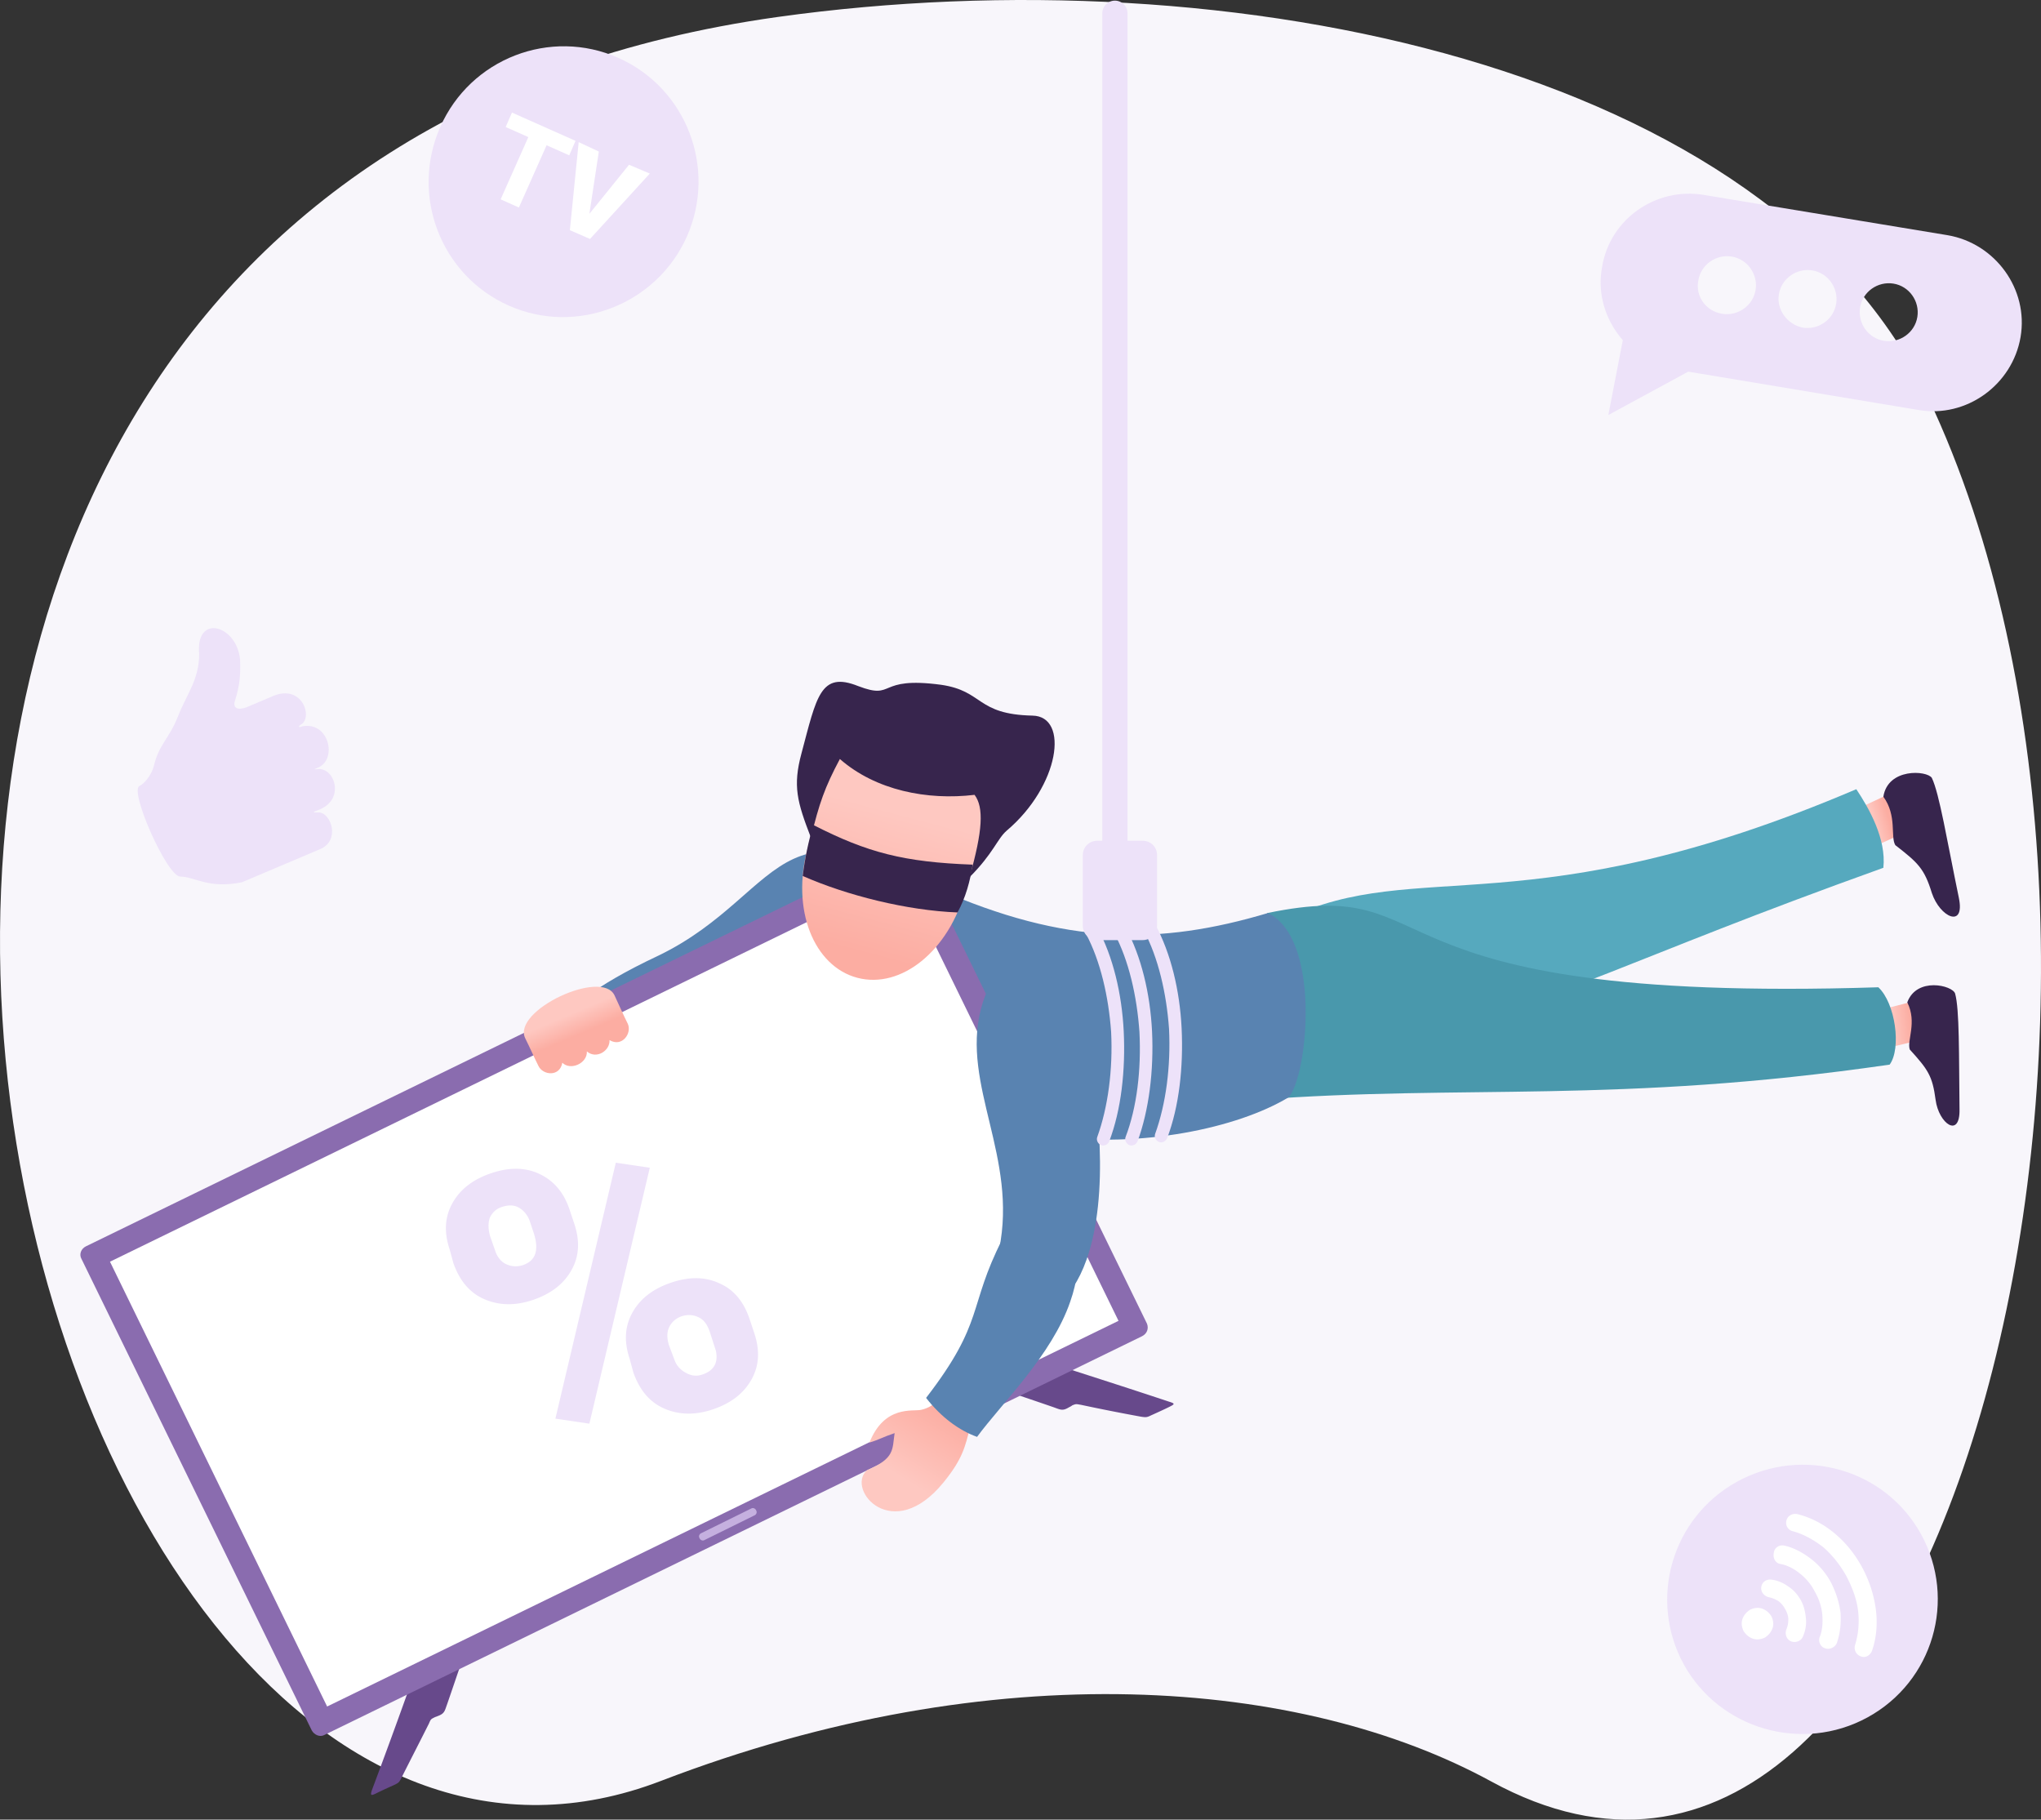 <svg width="396" height="353" viewBox="0 0 396 353" fill="none" xmlns="http://www.w3.org/2000/svg"><rect x="0" y="0" width="396" height="353" fill="#333333" stroke="none"/><path fill-rule="evenodd" clip-rule="evenodd" d="M374.085 77.1C343.557 12.689 239.029-9.025 150.865 3.296-89.573 36.965-.553 395.007 128.274 345.478c64.842-24.886 124.432-19.884 161.065.122 89.752 49.041 137.376-157.611 84.746-268.5z" fill="#F8F6FB"/><path fill-rule="evenodd" clip-rule="evenodd" d="M48.047 137.119l4.884-2.074c5.74-2.44 7.816 4.148 5.495 5.49-.61.366-.61.731.245.366 5.25-.976 6.838 6.587 2.93 8.051-.61.244-.732.366 0 .244 3.297-.366 5.373 5.733.489 7.807-1.954.732-1.221.61-.122.61 2.32.244 4.03 5.368.244 7.076l-15.264 6.465c-6.594 1.342-9.158-1.098-11.967-1.098-2.564 0-9.891-16.59-7.937-17.566 1.22-.61 2.442-2.44 2.808-3.904.977-4.148 2.931-5.246 4.64-9.515 1.71-4.392 4.152-7.198 4.152-12.199-.732-7.93 7.327-5.612 7.938 1.098.122 3.293-.123 5.123-.977 7.929-.489 1.342.366 2.074 2.442 1.22zM326.706 322.91c-6.961-12.687-2.32-28.545 10.379-35.499 12.7-6.953 28.696-2.44 35.657 10.247 6.96 12.687 2.32 28.546-10.38 35.499-12.699 6.954-28.696 2.318-35.656-10.247z" fill="#EDE2F9"/><path fill-rule="evenodd" clip-rule="evenodd" d="M338.306 316.445c-.366-.732-.488-1.586-.244-2.318s.733-1.342 1.465-1.83c.733-.366 1.588-.488 2.321-.244.732.244 1.343.732 1.831 1.464.367.732.489 1.586.244 2.318-.244.732-.732 1.342-1.465 1.83-.733.366-1.587.488-2.32.244-.733-.244-1.343-.732-1.832-1.464zm9.525-19.397a1.672 1.672 0 0 1-1.221-2.074c.244-.975 1.221-1.463 2.198-1.219 2.442.61 4.884 1.829 7.082 3.659 2.076 1.708 3.908 3.904 5.373 6.588a23.807 23.807 0 0 1 2.687 8.173c.366 2.806.122 5.612-.733 8.051-.366.976-1.343 1.464-2.198 1.098-.977-.366-1.343-1.342-1.099-2.195.611-1.952.855-4.148.611-6.466-.245-2.318-1.099-4.636-2.32-6.953-1.222-2.196-2.809-4.148-4.519-5.612-2.076-1.586-4.029-2.562-5.861-3.05zm-2.442 6.344c1.343.244 2.564.854 3.785 1.83 1.099.854 2.198 2.073 2.931 3.537.855 1.464 1.343 3.05 1.465 4.514v.122c.122 1.464 0 2.928-.488 4.148-.367.854.122 1.952.977 2.195.854.366 1.954-.121 2.32-.975.61-1.708.855-3.66.732-5.734v-.122c-.244-1.952-.854-3.904-1.831-5.856a14.412 14.412 0 0 0-3.908-4.635c-1.587-1.22-3.419-2.196-5.128-2.562-.977-.244-1.954.366-2.076 1.342-.245 1.098.366 2.074 1.221 2.196zm-2.198 6.465c.61.122 1.221.366 1.831.732a4.41 4.41 0 0 1 1.344 1.586c.366.61.61 1.342.61 1.952 0 .732-.122 1.342-.366 1.952-.366.854 0 1.952.855 2.318.854.366 1.953 0 2.32-.854.488-1.098.732-2.318.61-3.538-.122-1.22-.366-2.44-.977-3.538-.61-1.098-1.465-2.074-2.442-2.684-.977-.731-2.198-1.219-3.297-1.341-.977-.122-1.831.488-1.954 1.463-.122.854.489 1.708 1.466 1.952z" fill="#fff"/><path fill-rule="evenodd" clip-rule="evenodd" d="M98.724 59.289c-13.189-5.856-19.172-21.348-13.31-34.645 5.86-13.297 21.369-19.275 34.557-13.42 13.188 5.856 19.171 21.349 13.31 34.646-5.861 13.175-21.369 19.274-34.558 13.419z" fill="#EDE2F9"/><path fill-rule="evenodd" clip-rule="evenodd" d="M110.447 30.134l-4.396-1.952-5.373 12.077-3.541-1.586 5.372-12.077-4.396-1.952 1.222-2.806 12.333 5.49-1.221 2.806zm3.907 11.345l7.693-9.516 4.03 1.708-11.601 12.687-3.907-1.708 1.709-17.078 3.908 1.83-1.832 12.077z" fill="#fff"/><path fill-rule="evenodd" clip-rule="evenodd" d="M330.613 37.819l47.257 7.807c9.281 1.586 15.753 10.491 14.165 19.762-1.587 9.272-10.501 15.737-19.782 14.151l-44.692-7.441-15.509 8.417 2.809-14.517c-3.297-3.781-5.007-8.905-4.03-14.15 1.466-9.272 10.38-15.615 19.782-14.03zm34.924 28.301c3.053.488 5.984-1.586 6.472-4.635.489-3.05-1.587-5.978-4.64-6.466-3.053-.488-5.984 1.586-6.472 4.636-.488 3.05 1.587 5.977 4.64 6.465zm-15.752-2.562c3.053.488 5.983-1.585 6.472-4.635.488-3.05-1.588-5.978-4.64-6.466-3.053-.488-5.984 1.586-6.472 4.636-.489 2.928 1.587 5.856 4.64 6.465zm-15.63-2.683c3.052.488 5.983-1.586 6.471-4.636.489-3.05-1.587-5.977-4.64-6.465-3.053-.488-5.983 1.585-6.472 4.635-.61 3.05 1.466 5.978 4.641 6.466z" fill="#EDE2F9"/><path fill-rule="evenodd" clip-rule="evenodd" d="M95.426 212.265c26.987-10.247 68.871-20.25 95.858-30.62-40.541-32.693-37.733-8.661-63.62 3.782-25.644 12.077-19.05 17.689-32.238 26.838z" fill="#5983B1"/><path fill-rule="evenodd" clip-rule="evenodd" d="M367.246 153.709l-7.082 3.294 2.686 7.563 6.472-2.927c.122-.122-1.831-7.198-2.076-7.93z" fill="url(#a)"/><path fill-rule="evenodd" clip-rule="evenodd" d="M365.415 154.563c2.686 3.66 1.343 7.808 2.32 9.393 4.396 3.416 5.617 4.514 7.082 9.272 1.588 4.757 6.472 6.953 5.251.976-2.32-11.223-3.785-20.251-5.251-23.301-.977-1.463-8.547-1.951-9.402 3.66z" fill="#37254D"/><path fill-rule="evenodd" clip-rule="evenodd" d="M360.164 153.099c2.442 3.66 5.861 9.638 5.25 15.249-51.653 18.543-58.125 24.276-98.177 35.133-.977-5.245-14.409-14.516-17.584-25.252 25.399-12.199 47.013 1.952 110.511-25.13z" fill="#56A9BE"/><path fill-rule="evenodd" clip-rule="evenodd" d="M371.887 194.088l-7.083 1.83 1.099 7.442 6.594-1.586c0-.122-.488-6.954-.61-7.686z" fill="url(#b)"/><path fill-rule="evenodd" clip-rule="evenodd" d="M370.055 194.454c1.954 3.904-.122 7.442.488 9.149 3.542 3.904 4.396 5.124 5.007 9.76.611 4.635 4.762 7.563 4.64 1.829-.122-10.735 0-19.396-.855-22.446-.488-1.586-7.448-3.293-9.28 1.708z" fill="#37254D"/><path fill-rule="evenodd" clip-rule="evenodd" d="M364.438 191.527c3.297 3.049 4.518 11.833 2.198 15.005-52.997 7.685-82.303 3.781-122.844 6.831.122-4.514 3.053-26.716 2.076-36.231 36.389-7.564 15.264 17.688 118.57 14.395z" fill="#4998AC"/><path fill-rule="evenodd" clip-rule="evenodd" d="M245.99 177.131c-20.881 6.222-39.198 6.344-64.231-4.757-4.762 11.467-4.64 10.125-14.165 18.176 7.327 37.695 62.399 34.402 82.426 22.325 3.785-4.27 6.349-30.864-4.03-35.744z" fill="#5983B1"/><path fill-rule="evenodd" clip-rule="evenodd" d="M72.958 347.918c1.221-.61 2.32-1.098 3.663-1.708.733-.366.855-.488 1.222-1.22 1.831-3.659 3.54-6.953 5.373-10.613.366-.854.366-.854 1.099-1.22.244-.122.366-.122.61-.244 1.343-.488 1.343-.976 1.832-2.317 1.099-3.172 1.953-5.734 3.052-8.906-3.419 1.83-6.838 3.538-10.257 5.368a1368.783 1368.783 0 0 1-7.449 20.372c-.244.854-.122.976.855.488zm153.983-75.024c-1.221.61-2.32 1.098-3.664 1.708-.732.366-.977.366-1.831.244a397.745 397.745 0 0 1-11.723-2.318c-.855-.122-.855-.244-1.71.122-.122.122-.366.244-.61.366-1.221.732-1.588.488-2.931 0-3.175-1.098-5.739-1.952-8.914-3.05l10.624-4.757c6.838 2.196 13.676 4.391 20.637 6.709 1.221.366 1.099.488.122.976z" fill="#67498B"/><path fill-rule="evenodd" clip-rule="evenodd" d="M221.567 259.231L62.945 336.573c-.855.488-1.954 0-2.443-.854L15.81 244.226c-.489-.854-.123-1.951.854-2.439l158.745-77.342c.855-.488 1.954-.122 2.443.854l44.692 91.492c.367.976 0 1.952-.977 2.44z" fill="#8A6CAF"/><path d="M174.885 169.947L21.339 244.766l42.131 86.291 153.546-74.819-42.131-86.291z" fill="#fff"/><path fill-rule="evenodd" clip-rule="evenodd" d="M136.7 298.756c-.366.244-.855 0-.977-.366-.244-.366 0-.854.366-.976l9.647-4.758c.367-.244.855 0 .977.366.244.366 0 .854-.366.976l-9.647 4.758z" fill="#C5B0DF"/><path fill-rule="evenodd" clip-rule="evenodd" d="M166.373 189.697c-8.426-2.196-12.944-13.175-9.647-25.252 3.175-12.199 1.588-24.52 21.125-17.933 19.538 6.588 12.7 13.907 9.525 25.984-3.297 12.077-12.577 19.396-21.003 17.201z" fill="url(#c)"/><path fill-rule="evenodd" clip-rule="evenodd" d="M155.749 169.934c.367-3.05 1.099-6.831 2.076-9.881 10.502 5.368 17.584 7.197 30.894 7.685-.488 3.172-1.343 6.344-2.93 9.272-9.769-.366-21.492-3.294-30.04-7.076z" fill="#37254D"/><path fill-rule="evenodd" clip-rule="evenodd" d="M162.954 147.244c-2.931 5.489-4.03 8.661-5.617 15.249-2.687-6.954-3.541-10.004-1.832-16.347 2.931-10.979 3.663-15.981 10.99-13.053 7.327 2.806 3.419-1.952 16.119-.244 8.303 1.22 6.716 5.734 17.706 5.978 7.205.122 5.251 13.662-5.007 22.324-1.831 1.586-2.564 4.391-7.204 9.027 2.564-9.027 2.808-13.541.977-15.981-9.159 1.098-19.172-.854-26.132-6.953z" fill="#37254D"/><path fill-rule="evenodd" clip-rule="evenodd" d="M87.245 242.396c-1.1-3.293-.977-6.221.488-8.905 1.465-2.684 3.908-4.635 7.449-5.855 3.541-1.22 6.716-1.22 9.525.122 2.808 1.341 4.762 3.659 5.861 7.075l.855 2.562c1.099 3.294.977 6.221-.489 8.905-1.465 2.684-3.907 4.636-7.448 5.856-3.542 1.22-6.717 1.098-9.525-.122-2.809-1.22-4.763-3.538-5.984-6.954l-.732-2.684zm8.792.122c.366 1.22 1.099 2.196 2.076 2.684.977.488 2.076.61 3.297.244 2.564-.854 3.175-2.928 2.198-6.099l-.733-2.196c-.366-1.22-1.099-2.196-2.076-2.806-.977-.61-2.076-.61-3.297-.244s-1.954 1.098-2.442 2.074c-.367.976-.367 2.196 0 3.538l.977 2.805zm26.132 21.105c-1.099-3.294-.977-6.222.488-8.906 1.465-2.683 3.908-4.635 7.449-5.855 3.541-1.22 6.716-1.22 9.525.122 2.808 1.22 4.762 3.66 5.861 7.075l.855 2.562c1.099 3.294.977 6.222-.489 8.905-1.465 2.684-3.907 4.636-7.449 5.856-3.541 1.22-6.716 1.098-9.524-.122-2.809-1.22-4.763-3.538-5.984-6.953l-.732-2.684zm8.67.122c.366 1.098 1.099 1.952 2.198 2.562 1.099.61 2.075.731 3.174.366 2.321-.732 3.175-2.318 2.687-4.636l-1.221-3.782c-.489-1.342-1.099-2.196-2.076-2.684-.977-.488-2.076-.61-3.297-.244-1.099.366-1.954 1.098-2.442 2.074-.489.976-.489 2.074-.122 3.416l1.099 2.928zm-16.486 12.443l-6.594-.976 11.723-49.65 6.594.976-11.723 49.65z" fill="#EDE2F9"/><path fill-rule="evenodd" clip-rule="evenodd" d="M191.04 272.894c-1.222 1.464-2.076 2.196-2.809 3.903-.977 3.904-1.465 6.222-5.129 10.736-9.891 12.199-19.049 1.463-14.897-2.318 5.495-2.318 4.884-4.026 5.373-7.198-2.198.732-3.175 1.342-4.885 1.83 2.931-7.319 8.426-5.977 10.013-6.343 2.931-.61 4.64-3.294 6.106-4.758 1.831-1.83 7.693 2.44 6.228 4.148z" fill="url(#d)"/><path fill-rule="evenodd" clip-rule="evenodd" d="M194.459 240.445c-6.716 13.175-3.297 15.858-14.776 30.741 2.931 3.782 6.472 6.344 9.891 7.564 4.641-6.344 14.532-15.859 18.073-26.228 5.739-16.225-7.205-22.813-13.188-12.077z" fill="#5983B1"/><path fill-rule="evenodd" clip-rule="evenodd" d="M119.238 193.112c.855 1.83 1.709 3.782 2.564 5.49.855 1.83-1.099 4.636-3.541 3.172.122 2.074-2.564 3.781-4.396 2.196.122 2.317-3.175 3.781-4.762 2.195-.489 2.806-3.786 2.44-4.641.61-.854-1.708-1.587-3.415-2.564-5.367-2.564-5.368 14.898-13.541 17.34-8.296z" fill="url(#e)"/><path fill-rule="evenodd" clip-rule="evenodd" d="M190.307 195.796c-3.785 14.761 7.205 28.668 3.541 46.6-2.198 10.98 10.868 19.153 16.974 1.952 4.396-12.443 2.564-31.473-.611-44.038-3.297-13.053-15.996-19.763-19.904-4.514z" fill="#5983B1"/><path fill-rule="evenodd" clip-rule="evenodd" d="M213.875 2.564a2.448 2.448 0 0 1 2.442-2.44 2.448 2.448 0 0 1 2.442 2.44v161.881h-4.884V2.564z" fill="#EDE2F9"/><path fill-rule="evenodd" clip-rule="evenodd" d="M212.897 182.377h8.792c1.588 0 2.809-1.22 2.809-2.806v-13.662c0-1.586-1.221-2.806-2.809-2.806h-8.792c-1.587 0-2.808 1.22-2.808 2.806v13.662c0 1.586 1.221 2.806 2.808 2.806z" fill="#EDE2F9"/><path fill-rule="evenodd" clip-rule="evenodd" d="M221.934 180.547c-.366-.61-.122-1.342.489-1.708.61-.366 1.343-.122 1.709.488 3.053 5.612 4.763 12.809 5.129 20.129.366 7.563-.489 15.249-2.809 21.348-.244.61-.977.976-1.587.732-.611-.244-.977-.976-.733-1.586 2.076-5.733 3.053-13.053 2.687-20.372-.489-6.832-2.076-13.785-4.885-19.031zm-11.234.61c-.366-.61-.122-1.342.488-1.708.611-.366 1.344-.122 1.71.488 3.053 5.612 4.762 12.809 5.129 20.129.366 7.563-.489 15.249-2.809 21.348-.244.61-.977.976-1.587.732-.611-.244-.977-.976-.733-1.586 2.076-5.733 3.053-13.053 2.686-20.372-.488-6.832-2.075-13.785-4.884-19.031zm5.495-.122c2.809 5.246 4.396 12.199 4.884 19.153.367 7.319-.488 14.639-2.686 20.372-.244.61.122 1.342.733 1.586.61.244 1.343-.122 1.587-.732 2.198-5.977 3.175-13.663 2.809-21.348-.367-7.32-2.076-14.517-5.129-20.129-.366-.61-1.099-.854-1.71-.488-.61.244-.732.976-.488 1.586z" fill="#EDE2F9"/><defs><linearGradient id="a" x1="366.464" y1="158.8" x2="363.436" y2="159.715" gradientUnits="userSpaceOnUse"><stop stop-color="#FCADA2"/><stop offset="1" stop-color="#FEC8C1"/></linearGradient><linearGradient id="b" x1="370.788" y1="198.569" x2="366.938" y2="198.989" gradientUnits="userSpaceOnUse"><stop stop-color="#FCADA2"/><stop offset="1" stop-color="#FEC8C1"/></linearGradient><linearGradient id="c" x1="167.607" y1="185.076" x2="174.843" y2="157.725" gradientUnits="userSpaceOnUse"><stop stop-color="#FCADA2"/><stop offset="1" stop-color="#FEC8C1"/></linearGradient><linearGradient id="d" x1="182.542" y1="273.014" x2="174.334" y2="286.339" gradientUnits="userSpaceOnUse"><stop stop-color="#FCADA2"/><stop offset="1" stop-color="#FEC8C1"/></linearGradient><linearGradient id="e" x1="112.145" y1="200.788" x2="110.459" y2="196.824" gradientUnits="userSpaceOnUse"><stop stop-color="#FCADA2"/><stop offset="1" stop-color="#FEC8C1"/></linearGradient></defs></svg>